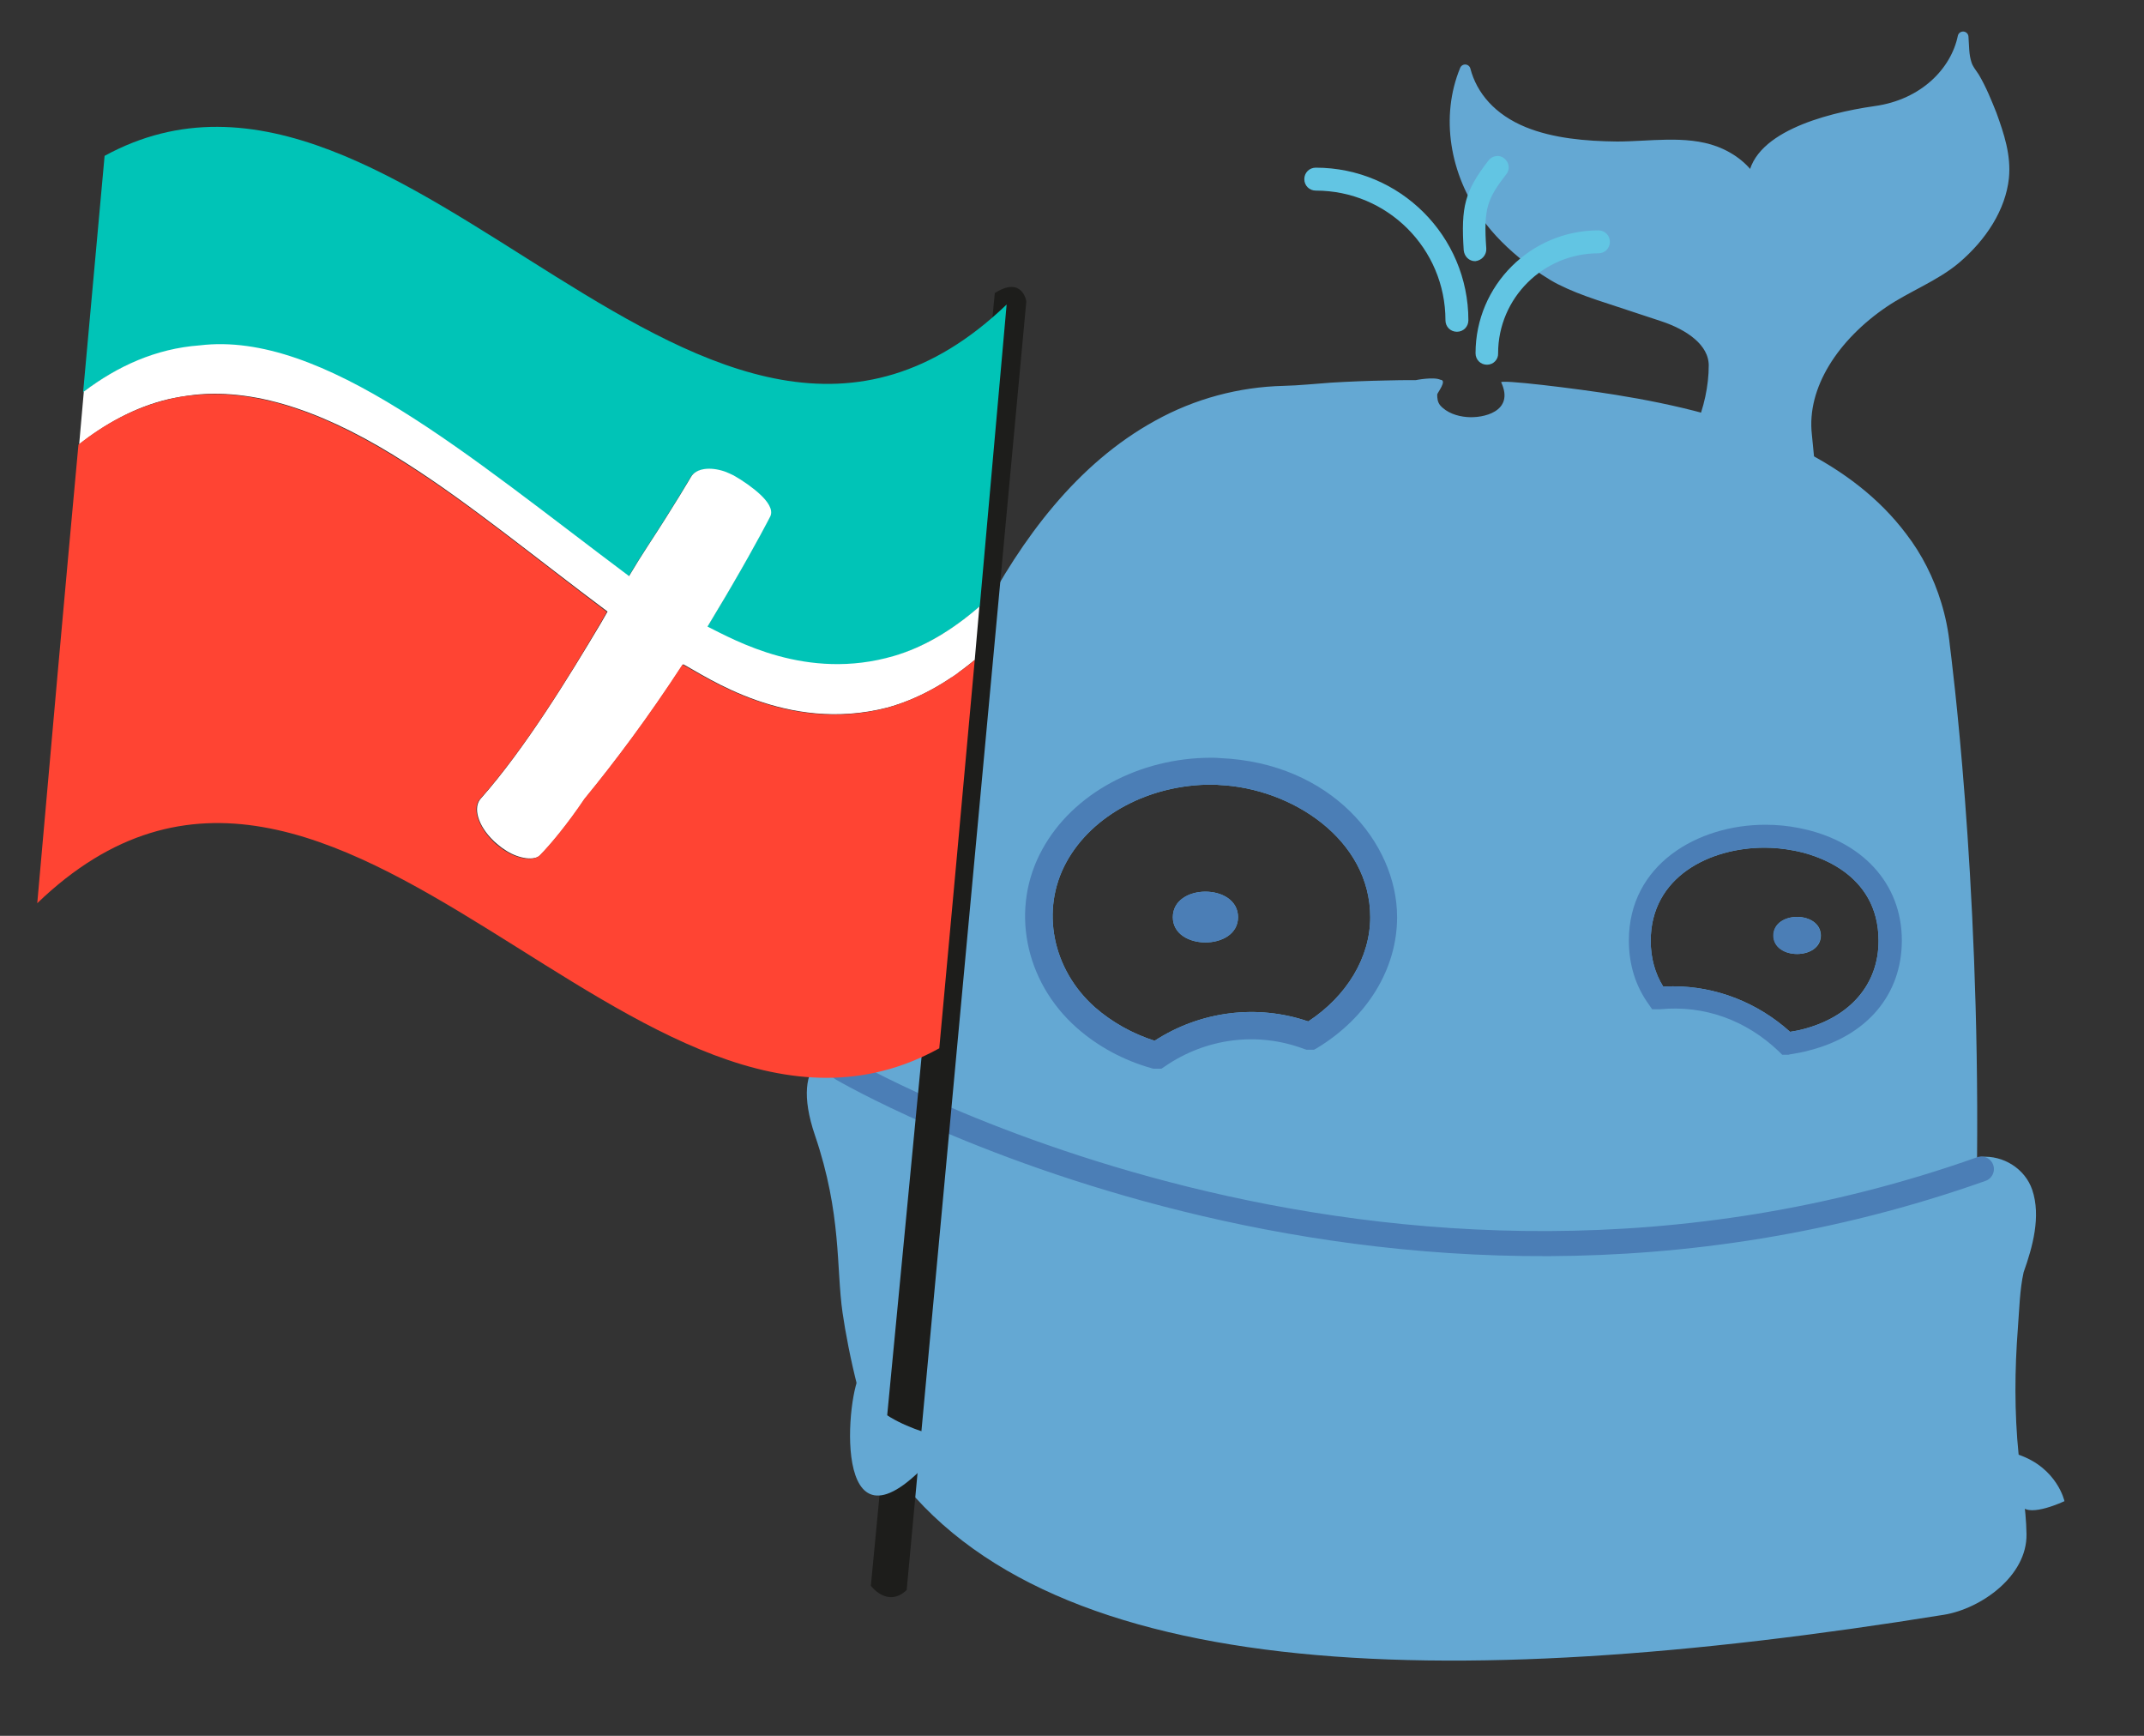 <?xml version="1.0" encoding="utf-8"?>
<!-- Generator: Adobe Illustrator 18.0.0, SVG Export Plug-In . SVG Version: 6.00 Build 0)  -->
<!DOCTYPE svg PUBLIC "-//W3C//DTD SVG 1.1//EN" "http://www.w3.org/Graphics/SVG/1.1/DTD/svg11.dtd">
<svg version="1.1" id="Ebene_1" xmlns="http://www.w3.org/2000/svg" xmlns:xlink="http://www.w3.org/1999/xlink" x="0px" y="0px"
	 viewBox="-42.9 32.1 598.5 484.5" style="enable-background:new -42.9 32.1 598.5 484.5;" xml:space="preserve">
<rect x="-42.9" y="32.1" width="598.5" height="484.5" fill="#333333" stroke="none"/>
<style type="text/css">
	.st0{fill:#64A8D3;}
	.st1{fill:none;stroke:#64A8D3;stroke-width:3;stroke-linecap:round;stroke-linejoin:round;stroke-miterlimit:10;}
	.st2{fill:none;stroke:#070C15;stroke-width:6.342;stroke-miterlimit:10;}
	.st3{fill:#62C5E3;}
	.st4{fill:#4B7EB6;}
	.st5{fill:none;stroke:#4B7EB6;stroke-width:7;stroke-linecap:round;stroke-miterlimit:10;}
	.st6{fill:#1D1D1B;}
	.st7{fill:#00C4B7;}
	.st8{fill:#FFFFFF;}
	.st9{fill:#FF4433;}
</style>
<g>
	<path class="st0" d="M359.2,288c7.2-6.6,11-15.7,9.1-24.1c23.8-11.9,42.8-28.9,57.6-46.7c11.7-14,21.1-29.1,28.3-44.6
		c2.2-4.8,6.1-2.5,7.9-7.4c0.5-1.4-0.6-10.1-0.7-11.6c-1.6-13.9,7.8-27.8,21.5-37.1c6.5-4.4,14.3-7.3,20.1-12.2
		c7.4-6.3,12.5-14.3,13.4-22.6c0.6-6.1-1.3-11.8-3.4-17.6c-1.4-3.5-2.8-7-4.8-10.4c-0.8-1.2-1.8-2.4-2.2-3.8c-0.8-2.4-0.7-5-0.9-7.5
		c-2,9.7-10.8,18.9-24.5,20.8c-14.1,2-34.1,7.6-34.1,20c-1.8-3.7-5.8-7-10.6-8.8c-8.3-3.1-18.4-1.3-27.4-1.3
		c-8.9-0.1-18.1-0.9-26-4.1c-9.1-3.7-14.5-10.1-16.4-17.4c-5.4,13.1-2.8,28.6,5.9,40.6c3.1,4.4,7.2,8.4,11.8,12
		c2.7,2.2,6.5,4.7,8.9,5.9c6.8,3.4,12.1,4.7,28.5,10.2c7.6,2.5,14.3,7.1,14.4,13.7c0,6.1-1.4,12.3-3.8,18c-2,4.8-4.9,9.4-8.6,13.6
		c-3,3.4-7,5.9-10.5,8.9c-4.2,3.6-8.7,7-13.5,10.2c-6.5,4.4-13.9,9.1-22.5,10.9c-3.2,0.7-6.9,0.9-9.9-0.3L359.2,288z"/>
	<path class="st1" d="M359.2,288c7.2-6.6,11-15.7,9.1-24.1c23.8-11.9,42.8-28.9,57.6-46.7c11.7-14,21.1-29.1,28.3-44.6
		c2.2-4.8,6.1-2.5,7.9-7.4c0.5-1.4-0.6-10.1-0.7-11.6c-1.6-13.9,7.8-27.8,21.5-37.1c6.5-4.4,14.3-7.3,20.1-12.2
		c7.4-6.3,12.5-14.3,13.4-22.6c0.6-6.1-1.3-11.8-3.4-17.6c-1.4-3.5-2.8-7-4.8-10.4c-0.8-1.2-1.8-2.4-2.2-3.8c-0.8-2.4-0.7-5-0.9-7.5
		c-2,9.7-10.8,18.9-24.5,20.8c-14.1,2-34.1,7.6-34.1,20c-1.8-3.7-5.8-7-10.6-8.8c-8.3-3.1-18.4-1.3-27.4-1.3
		c-8.9-0.1-18.1-0.9-26-4.1c-9.1-3.7-14.5-10.1-16.4-17.4c-5.4,13.1-2.8,28.6,5.9,40.6c3.1,4.4,7.2,8.4,11.8,12
		c2.7,2.2,6.5,4.7,8.9,5.9c6.8,3.4,12.1,4.7,28.5,10.2c7.6,2.5,14.3,7.1,14.4,13.7c0,6.1-1.4,12.3-3.8,18c-2,4.8-4.9,9.4-8.6,13.6
		c-3,3.4-7,5.9-10.5,8.9c-4.2,3.6-8.7,7-13.5,10.2c-6.5,4.4-13.9,9.1-22.5,10.9c-3.2,0.7-6.9,0.9-9.9-0.3L359.2,288z"/>
	<path class="st0" d="M359.2,288c7.2-6.6,11-15.7,9.1-24.1c23.8-11.9,42.8-28.9,57.6-46.7c11.7-14,21.1-29.1,28.3-44.6
		c2.2-4.8,6.1-2.5,7.9-7.4c0.5-1.4-0.6-10.1-0.7-11.6c-1.6-13.9,7.8-27.8,21.5-37.1c6.5-4.4,14.3-7.3,20.1-12.2
		c7.4-6.3,12.5-14.3,13.4-22.6c0.6-6.1-1.3-11.8-3.4-17.6c-1.4-3.5-2.8-7-4.8-10.4c-0.8-1.2-1.8-2.4-2.2-3.8c-0.8-2.4-0.7-5-0.9-7.5
		c-2,9.7-10.8,18.9-24.5,20.8c-14.1,2-34.1,7.6-34.1,20c-1.8-3.7-5.8-7-10.6-8.8c-8.3-3.1-18.4-1.3-27.4-1.3
		c-8.9-0.1-18.1-0.9-26-4.1c-9.1-3.7-14.5-10.1-16.4-17.4c-5.4,13.1-2.8,28.6,5.9,40.6c3.1,4.4,7.2,8.4,11.8,12
		c2.7,2.2,6.5,4.7,8.9,5.9c6.8,3.4,12.1,4.7,28.5,10.2c7.6,2.5,14.3,7.1,14.4,13.7c0,6.1-1.4,12.3-3.8,18c-2,4.8-4.9,9.4-8.6,13.6
		c-3,3.4-7,5.9-10.5,8.9c-4.2,3.6-8.7,7-13.5,10.2c-6.5,4.4-13.9,9.1-22.5,10.9c-3.2,0.7-6.9,0.9-9.9-0.3L359.2,288z"/>
</g>
<g>
	<path class="st0" d="M284.5,288.1c0,9.4,18.2,9.4,18.2,0C302.7,278.6,284.5,278.6,284.5,288.1z M284.5,288.1c0,9.4,18.2,9.4,18.2,0
		C302.7,278.6,284.5,278.6,284.5,288.1z M520.4,402.7c0.4-5.1,0.5-10.6,1.6-15.5c2.5-7,4.9-15.6,2.4-23c-2-5.9-8.1-9.7-14.3-9.2
		c-1.1,0.1-1.1,0.4-1.1,0.4c0.7-79.7-7.2-139.8-7.6-143.2c-0.4-4-1.2-8-2.4-11.9c-2.1-6.9-5.4-13.5-9.8-19.2
		c-7.6-10.1-17.7-17.6-28.9-23.3c-8.6-4.3-17.8-7.6-27.1-10.2c-8.4-2.3-17-4-25.1-5.3c-10.5-1.7-33.3-4.5-31.9-3.4
		c3.7,8.1-5.1,10-9.6,9.6c-2.7-0.2-5.7-1.2-7.5-3.3c-0.7-0.9-0.8-1.9-0.8-3c0-0.4,2.9-4,0.9-4.1c-1.9-0.9-6.9,0.1-6.9,0.1
		c-2.9,0-5.7,0-8.5,0.1c-5,0.1-10.1,0.3-15.1,0.6c-4.4,0.3-8.9,0.8-13.3,0.9c-12.5,0.3-24.8,3.6-35.8,9.7
		c-21.9,12-37.4,33.1-48.8,54.9c-16,30.5-26.5,65.4-31.1,99.6c0,0-2.2,20.7-2.3,25.4c-7.5-6.4-20.3-2.4-12.8,19.6s5.9,37.1,7.7,49.5
		c1.5,10.4,5.9,31.8,11.7,40.5c41.9,63.1,155.1,66.5,295.8,43.8c10.3-1.7,23.2-10.8,23-22.5c-0.1-7.4-1.6-14.8-2.2-22.2
		C519.4,426.2,519.5,414.4,520.4,402.7z M254.8,272.7c7.2-13.1,23.1-21.6,40.5-21.6c0.7,0,1.4,0,2.1,0.1
		c20.3,0.9,42.2,15.2,42.2,36.9c0,11.2-6.5,22-17.3,29.1c-14.3-4.9-30.1-2.9-42.9,5.4c-6.2-2-11.9-5.2-16.6-9.3
		C250.8,302.7,247.5,286,254.8,272.7z M456.8,320.1c-9.1-8.2-20.7-12.7-32.6-12.7c-0.9,0-1.9,0-2.8,0.1c-2.3-3.7-3.5-8-3.5-12.8
		c0-17.9,16.5-26,31.8-26c2.7,0,5.5,0.3,8.1,0.8c5.6,1,23.7,6,23.7,25.2c0,12.1-7.9,21.3-21.2,24.7
		C459.2,319.7,458,319.9,456.8,320.1z M452.2,293.2c0,6.9,13.2,6.9,13.2,0C465.3,286.3,452.2,286.3,452.2,293.2z M302.7,288.1
		c0-9.5-18.2-9.5-18.2,0C284.5,297.5,302.7,297.5,302.7,288.1z"/>
</g>
<g>
	<path class="st2" d="M218.8,433.5"/>
</g>
<g>
	<path class="st3" d="M372.2,133.9c-1.8,0-3.2-1.4-3.2-3.2c0-18.9,15.4-34.3,34.3-34.3c1.8,0,3.2,1.4,3.2,3.2s-1.4,3.2-3.2,3.2
		c-15.4,0-28,12.5-28,27.9C375.4,132.4,374,133.9,372.2,133.9z"/>
</g>
<g>
	<path class="st3" d="M363.8,124.7c-1.8,0-3.2-1.4-3.2-3.2c0-20-16.2-36.2-36.2-36.2c-1.8,0-3.2-1.4-3.2-3.2c0-1.8,1.4-3.2,3.2-3.2
		c23.5,0,42.6,19.1,42.6,42.6C367,123.3,365.6,124.7,363.8,124.7z"/>
</g>
<g>
	<path class="st3" d="M368.9,105c-1.7,0-3-1.3-3.2-3c-0.8-12.3,0.3-16.5,6.9-25.1c1.1-1.4,3.1-1.7,4.4-0.6c1.4,1.1,1.7,3.1,0.6,4.4
		c-5.3,6.9-6.4,9.5-5.6,20.8C372.1,103.2,370.8,104.8,368.9,105C369,105,369,105,368.9,105z"/>
</g>
<g>
	<g>
		<path class="st4" d="M302.7,288.1c0,9.4-18.2,9.4-18.2,0C284.5,278.6,302.7,278.6,302.7,288.1z"/>
	</g>
	<g>
		<path class="st4" d="M297.7,243.7c-0.8-0.1-1.7-0.1-2.5-0.1c-20.1,0-38.6,10-47.1,25.5c-9.1,16.4-5.1,36.9,9.6,49.9
			c5.9,5.2,13.1,9.1,21,11.3l0.5,0.1h2.1l0.9-0.6c11.6-8,26-9.8,39-4.9l0.6,0.2h2.1l0.9-0.5c14-8.5,22.3-22.1,22.3-36.5
			C347.1,267.3,328.6,245,297.7,243.7z M322.3,317.2c-14.3-4.9-30.1-2.9-42.9,5.4c-6.2-2-11.9-5.2-16.6-9.3
			c-12-10.6-15.3-27.3-8-40.6c7.2-13.1,23.1-21.6,40.5-21.6c0.7,0,1.4,0,2.1,0.1c20.3,0.9,42.2,15.2,42.2,36.9
			C339.6,299.3,333.1,310.1,322.3,317.2z"/>
	</g>
</g>
<g>
	<g>
		<path class="st4" d="M465.3,293.2c0,6.9-13.2,6.9-13.2,0C452.2,286.3,465.3,286.3,465.3,293.2z"/>
	</g>
	<g>
		<path class="st4" d="M459.2,263.2c-3-0.6-6.1-0.9-9.3-0.9c-18.9,0-38.1,11.1-38.1,32.3c0,6.8,1.9,12.8,5.6,17.9l0.9,1.3h2.2
			c12.3-1.2,24,3,33.2,11.8l0.9,0.9h1.8l0.3-0.1c1.8-0.3,3.7-0.6,5.4-1.1c16.2-4.1,25.9-15.6,25.9-30.7
			C488,278.6,476.8,266.6,459.2,263.2z M460.3,319.4c-1.1,0.3-2.3,0.5-3.5,0.7c-9.1-8.2-20.7-12.7-32.6-12.7c-0.9,0-1.9,0-2.8,0.1
			c-2.3-3.7-3.5-8-3.5-12.8c0-17.9,16.5-26,31.8-26c2.7,0,5.5,0.3,8.1,0.8c5.6,1,23.7,6,23.7,25.2
			C481.5,306.8,473.7,316,460.3,319.4z"/>
	</g>
</g>
<path class="st5" d="M192.2,330.4c0,0,149.6,87.7,318,28"/>
<g>
	<path class="st6" d="M234.8,113.9l-34.6,360.8c0,0,4.6,6.3,10,1.2l33.4-359.7C243.6,116.2,242.5,109,234.8,113.9z"/>
</g>
<g>
	<g>
		<g>
			<path class="st7" d="M238.1,117.1c-2.5,28.3-5,56.4-7.5,84.3c-7.7,6.7-15.8,11.4-24.2,14c-24.3,7.1-44.3-4.3-52-8.2
				c2.3-3.7,4.6-7.6,6.9-11.6c6.6-11.3,10.5-19.1,10.6-19.1c1-2-0.9-4.4-2.7-6.1c-2-1.9-4.9-4-7.5-5.4c-0.8-0.4-1.7-0.8-2.5-1.1
				c-4.1-1.4-8-1-9.4,1.5c0,0-4.6,7.9-12.2,19.5c-1.5,2.3-3.2,5-5.1,8.2c-45.1-33.7-85.4-68.6-119.9-64.4
				c-12.2,0.9-22.9,5.8-32.3,12.9c2-22.1,4-44.1,6-66C70.3,29.7,154.2,197.5,238.1,117.1z"/>
			<path class="st8" d="M230.5,201.4c-0.4,5-0.9,9.9-1.3,14.9c-7.8,6.5-16,11-24.4,13.3c-28.1,7.2-50.5-8.7-57-12.1
				c-9.6,14.7-18.8,27-27.4,37.5c-4.7,7-9.6,12.9-12.5,15.8c-1.6,1.6-5.9,1-9.4-1.2c-0.4-0.3-0.8-0.5-1.2-0.8
				c-0.1-0.1-0.3-0.2-0.4-0.3c-1-0.8-1-0.8-1.8-1.5c-0.1-0.1-0.1-0.1-0.2-0.2c-4.4-4.2-5.9-9.4-3.5-11.9
				c12.2-13.8,24.4-33.7,33.4-48.8c0.6-1.1,1.3-2.2,1.9-3.3c-19.7-14.7-38.4-30.1-56-41.3c-21.4-13.8-41.3-21.1-59.3-19.2
				c-2.5,0.3-4.9,0.7-7.2,1.2c-9.4,2.2-17.7,6.9-25,12.6c0.4-4.9,0.9-9.8,1.3-14.7c9.4-7.1,20.1-12,32.3-12.9
				c34.5-4.2,74.9,30.7,119.9,64.4c1.9-3.2,3.6-5.9,5.1-8.2c7.6-11.6,12.2-19.5,12.2-19.5c1.4-2.4,5.3-2.9,9.4-1.5
				c0.8,0.3,1.7,0.7,2.5,1.1c2.5,1.4,5.5,3.5,7.5,5.4c1.8,1.7,3.7,4.1,2.7,6.1c0,0-4,7.8-10.6,19.1c-2.3,4-4.7,7.9-6.9,11.6
				c7.7,3.8,27.7,15.3,52,8.2C214.8,212.8,222.8,208.1,230.5,201.4z"/>
		</g>
		<path class="st9" d="M229.2,216.3c-3.3,36.5-6.6,72.6-9.9,108.4c-83.9,46.3-167.9-121.3-251.8-40.5c3.8-43.2,7.6-85.8,11.5-128
			c7.2-5.7,15.5-10.3,25-12.6c2.3-0.6,4.7-1,7.2-1.2c18.1-1.9,37.9,5.4,59.3,19.2c17.7,11.2,36.4,26.6,56,41.3
			c-0.6,1.1-1.3,2.2-1.9,3.3c-8.9,15.1-21.1,35-33.4,48.8c-2.4,2.4-0.8,7.6,3.5,11.9c0.1,0.1,0.1,0.1,0.2,0.2
			c0.7,0.7,0.8,0.7,1.8,1.5c0.1,0.1,0.3,0.2,0.4,0.3c0.4,0.3,0.8,0.6,1.2,0.8c3.5,2.2,7.8,2.8,9.4,1.2c2.9-2.9,7.8-8.8,12.5-15.8
			c8.7-10.6,17.9-22.9,27.4-37.5c6.5,3.3,28.9,19.3,57,12.1C213.2,227.3,221.4,222.8,229.2,216.3z"/>
	</g>
</g>
<path class="st0" d="M221.9,433.6c0,0-22.9-4-25.2-16.9C192.8,426.2,190,473.9,221.9,433.6z"/>
<path class="st0" d="M520.5,438.1c10.9,3.7,12.9,13,12.9,13s-9.7,4.6-11.9,1.4c-2-2.9-11.2-7.2-11.2-7.2S517.5,437.1,520.5,438.1z"
	/>
</svg>
